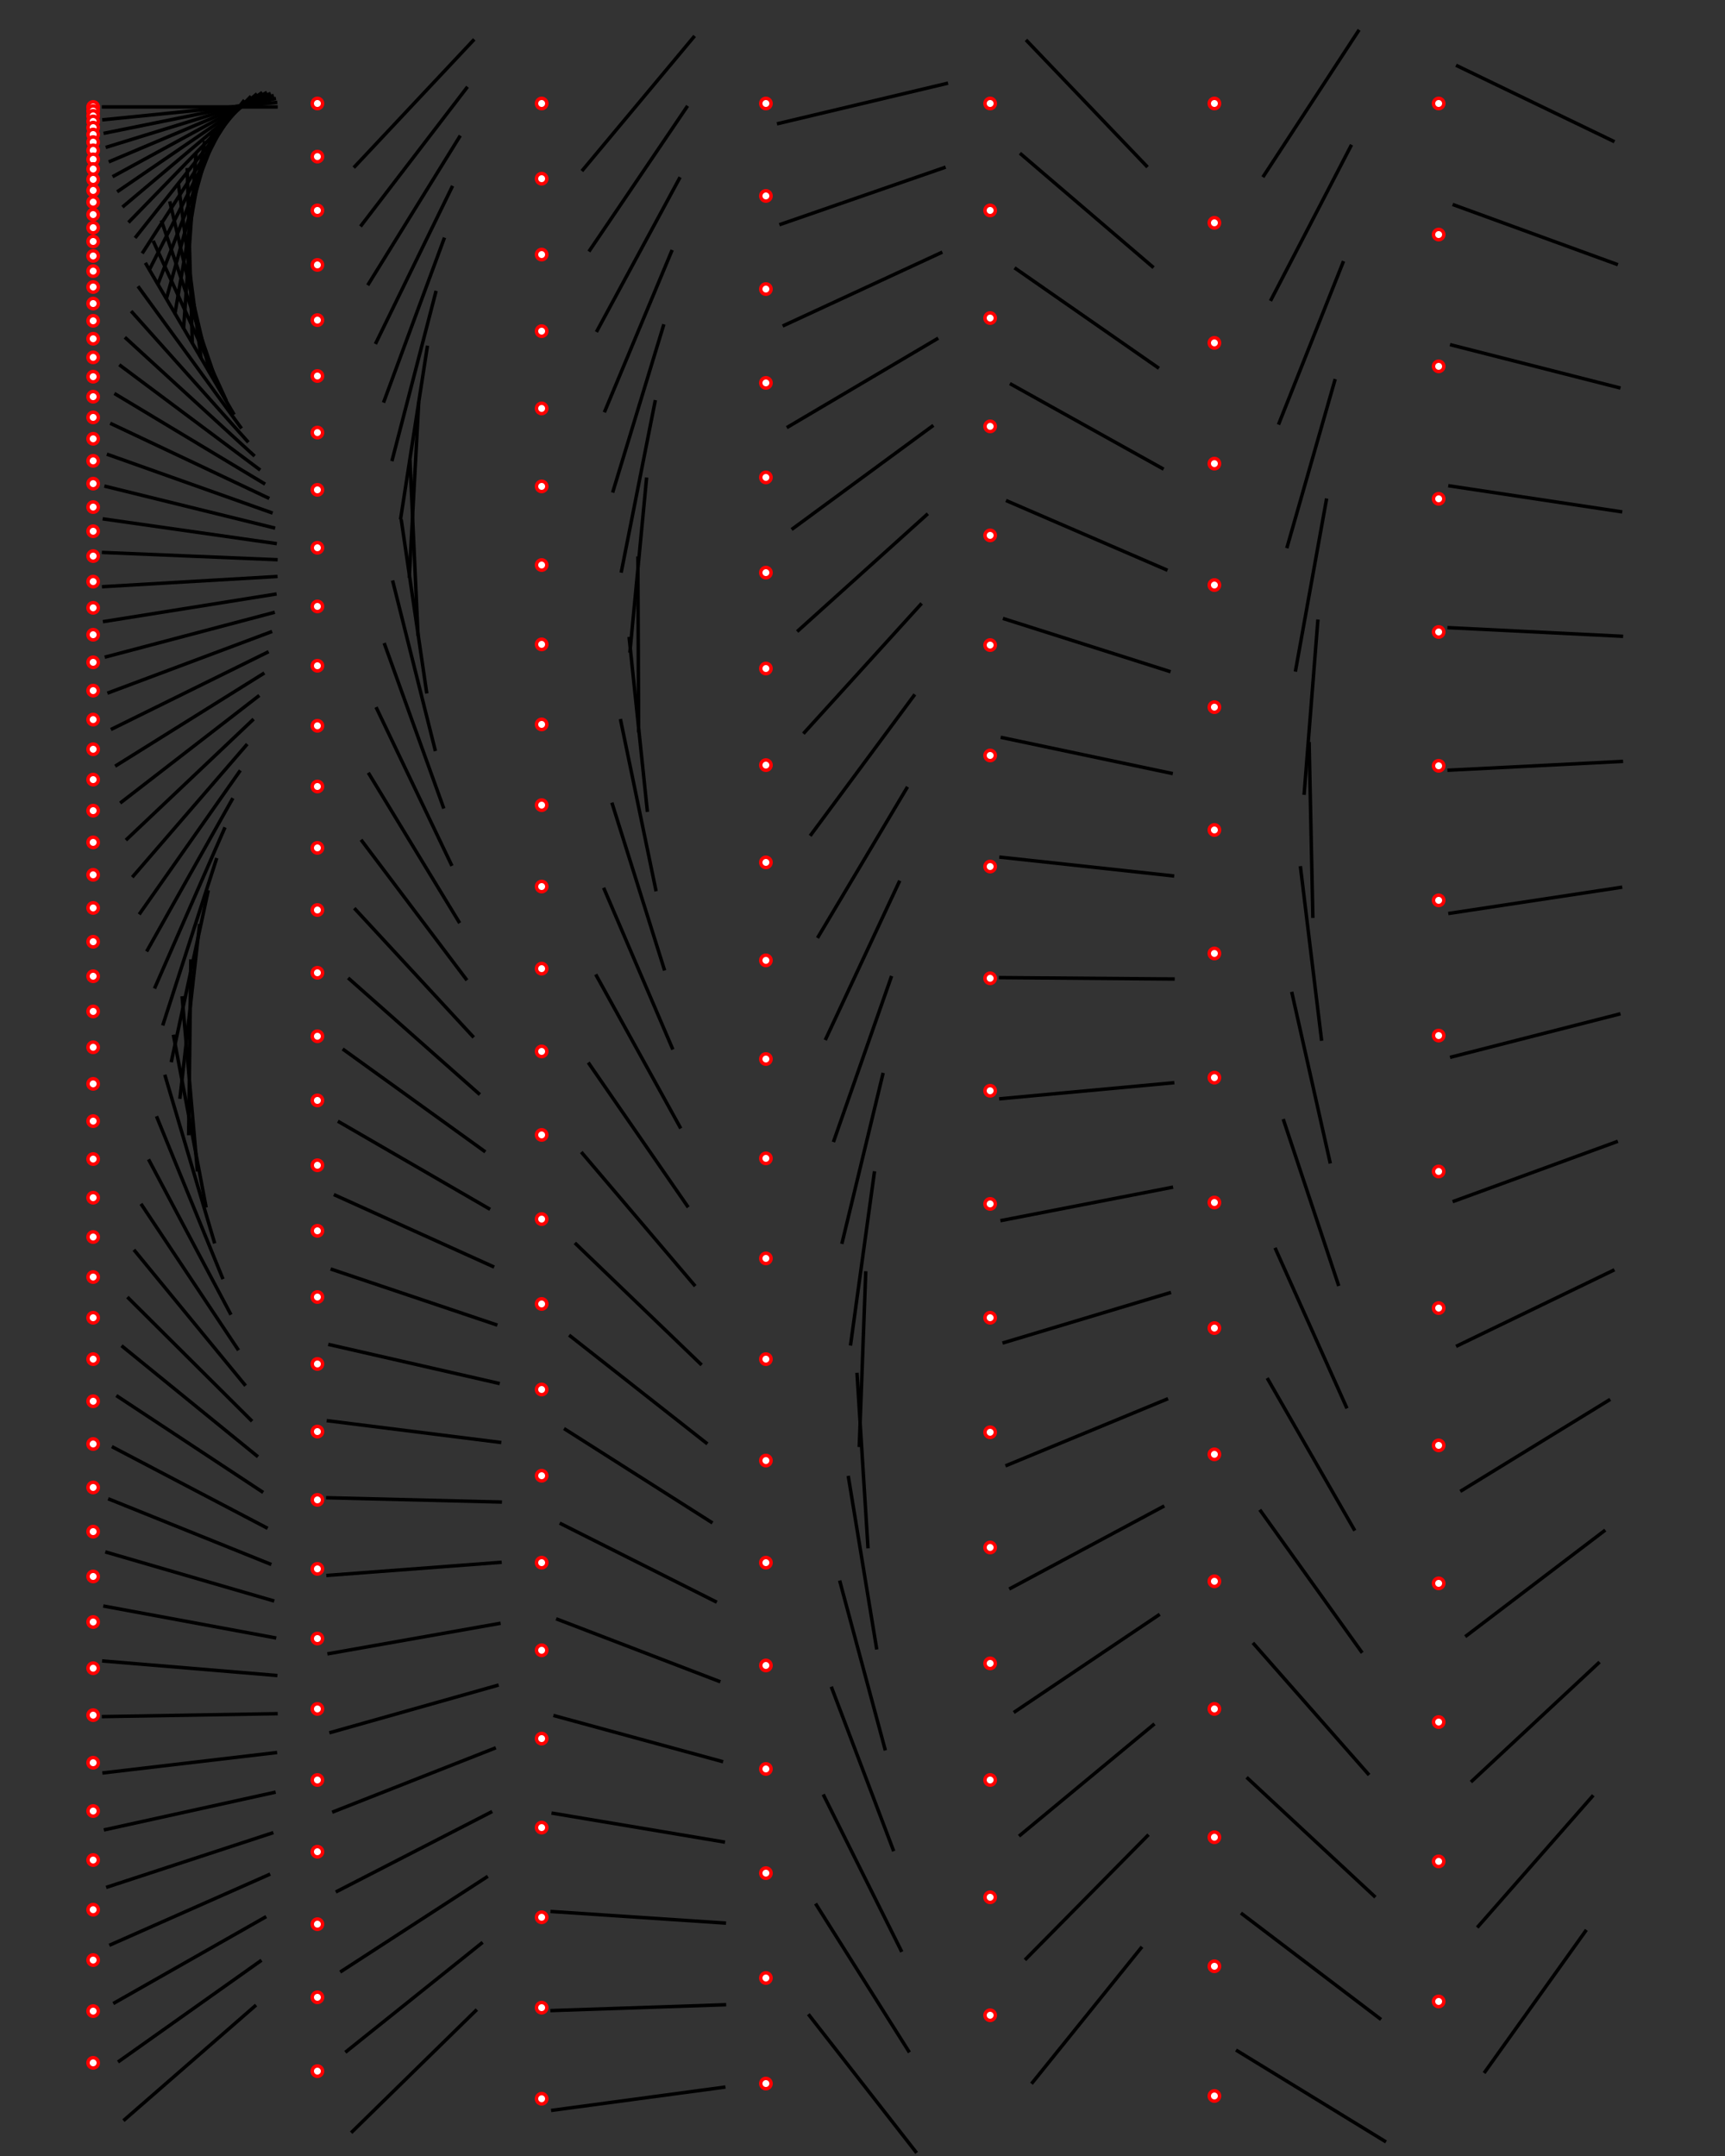 <?xml version="1.0"?>
<!DOCTYPE svg PUBLIC '-//W3C//DTD SVG 1.0//EN'
          'http://www.w3.org/TR/2001/REC-SVG-20010904/DTD/svg10.dtd'>
<svg xmlns:xlink="http://www.w3.org/1999/xlink" style="fill-opacity:1; color-rendering:auto; color-interpolation:auto; text-rendering:auto; stroke:black; stroke-linecap:square; stroke-miterlimit:10; shape-rendering:auto; stroke-opacity:1; fill:black; stroke-dasharray:none; font-weight:normal; stroke-width:1; font-family:'Dialog'; font-style:normal; stroke-linejoin:miter; font-size:12px; stroke-dashoffset:0; image-rendering:auto;" width="500" height="625" xmlns="http://www.w3.org/2000/svg"
><rect width="100%" height="100%" fill="#333333" stroke="none"/><!--Generated by the Batik Graphics2D SVG Generator--><defs id="genericDefs"
  /><g
  ><g transform="translate(55,31)"
    ><line y2="0" style="fill:none;" x1="-25" x2="25" y1="0"
    /></g
    ><g style="fill:white; stroke:white;" transform="translate(27,31)"
    ><circle r="1.5" style="stroke:none;" cx="0" cy="0"
      /><circle r="1.5" style="fill:none; stroke:red;" cx="0" cy="0"
    /></g
    ><g transform="matrix(1,0,0,1,55,31) translate(0,1.2)"
    ><line y2="-2.496" style="fill:none;" x1="-24.875" x2="24.875" y1="2.496"
      /><circle transform="translate(-28,0)" style="fill:white; stroke:none;" r="1.5" cx="0" cy="0"
      /><circle transform="translate(-28,0)" style="fill:none; stroke:red;" r="1.5" cx="0" cy="0"
    /></g
    ><g transform="matrix(1,0,0,1,55,32.2) translate(0,1.4)"
    ><line y2="-4.967" style="fill:none;" x1="-24.502" x2="24.502" y1="4.967"
      /><circle transform="translate(-28,0)" style="fill:white; stroke:none;" r="1.5" cx="0" cy="0"
      /><circle transform="translate(-28,0)" style="fill:none; stroke:red;" r="1.5" cx="0" cy="0"
    /></g
    ><g transform="matrix(1,0,0,1,55,33.6) translate(0,1.6)"
    ><line y2="-7.388" style="fill:none;" x1="-23.883" x2="23.883" y1="7.388"
      /><circle transform="translate(-28,0)" style="fill:white; stroke:none;" r="1.5" cx="0" cy="0"
      /><circle transform="translate(-28,0)" style="fill:none; stroke:red;" r="1.5" cx="0" cy="0"
    /></g
    ><g transform="matrix(1,0,0,1,55,35.2) translate(0,1.8)"
    ><line y2="-9.736" style="fill:none;" x1="-23.026" x2="23.026" y1="9.736"
      /><circle transform="translate(-28,0)" style="fill:white; stroke:none;" r="1.5" cx="0" cy="0"
      /><circle transform="translate(-28,0)" style="fill:none; stroke:red;" r="1.5" cx="0" cy="0"
    /></g
    ><g transform="matrix(1,0,0,1,55,37) translate(0,2)"
    ><line y2="-11.986" style="fill:none;" x1="-21.94" x2="21.94" y1="11.986"
      /><circle transform="translate(-28,0)" style="fill:white; stroke:none;" r="1.5" cx="0" cy="0"
      /><circle transform="translate(-28,0)" style="fill:none; stroke:red;" r="1.5" cx="0" cy="0"
    /></g
    ><g transform="matrix(1,0,0,1,55,39) translate(0,2.2)"
    ><line y2="-14.116" style="fill:none;" x1="-20.633" x2="20.633" y1="14.116"
      /><circle transform="translate(-28,0)" style="fill:white; stroke:none;" r="1.5" cx="0" cy="0"
      /><circle transform="translate(-28,0)" style="fill:none; stroke:red;" r="1.5" cx="0" cy="0"
    /></g
    ><g transform="matrix(1,0,0,1,55,41.2) translate(0,2.4)"
    ><line y2="-16.105" style="fill:none;" x1="-19.121" x2="19.121" y1="16.105"
      /><circle transform="translate(-28,0)" style="fill:white; stroke:none;" r="1.5" cx="0" cy="0"
      /><circle transform="translate(-28,0)" style="fill:none; stroke:red;" r="1.5" cx="0" cy="0"
    /></g
    ><g transform="matrix(1,0,0,1,55,43.6) translate(0,2.6)"
    ><line y2="-17.934" style="fill:none;" x1="-17.418" x2="17.418" y1="17.934"
      /><circle transform="translate(-28,0)" style="fill:white; stroke:none;" r="1.5" cx="0" cy="0"
      /><circle transform="translate(-28,0)" style="fill:none; stroke:red;" r="1.5" cx="0" cy="0"
    /></g
    ><g transform="matrix(1,0,0,1,55,46.2) translate(0,2.8)"
    ><line y2="-19.583" style="fill:none;" x1="-15.54" x2="15.54" y1="19.583"
      /><circle transform="translate(-28,0)" style="fill:white; stroke:none;" r="1.5" cx="0" cy="0"
      /><circle transform="translate(-28,0)" style="fill:none; stroke:red;" r="1.5" cx="0" cy="0"
    /></g
    ><g transform="matrix(1,0,0,1,55,49) translate(0,3)"
    ><line y2="-21.037" style="fill:none;" x1="-13.508" x2="13.508" y1="21.037"
      /><circle transform="translate(-28,0)" style="fill:white; stroke:none;" r="1.5" cx="0" cy="0"
      /><circle transform="translate(-28,0)" style="fill:none; stroke:red;" r="1.5" cx="0" cy="0"
    /></g
    ><g transform="matrix(1,0,0,1,55,52) translate(0,3.2)"
    ><line y2="-22.28" style="fill:none;" x1="-11.34" x2="11.34" y1="22.28"
      /><circle transform="translate(-28,0)" style="fill:white; stroke:none;" r="1.5" cx="0" cy="0"
      /><circle transform="translate(-28,0)" style="fill:none; stroke:red;" r="1.5" cx="0" cy="0"
    /></g
    ><g transform="matrix(1,0,0,1,55,55.2) translate(0,3.4)"
    ><line y2="-23.301" style="fill:none;" x1="-9.059" x2="9.059" y1="23.301"
      /><circle transform="translate(-28,0)" style="fill:white; stroke:none;" r="1.5" cx="0" cy="0"
      /><circle transform="translate(-28,0)" style="fill:none; stroke:red;" r="1.5" cx="0" cy="0"
    /></g
    ><g transform="matrix(1,0,0,1,55,58.6) translate(0,3.6)"
    ><line y2="-24.089" style="fill:none;" x1="-6.688" x2="6.688" y1="24.089"
      /><circle transform="translate(-28,0)" style="fill:white; stroke:none;" r="1.5" cx="0" cy="0"
      /><circle transform="translate(-28,0)" style="fill:none; stroke:red;" r="1.5" cx="0" cy="0"
    /></g
    ><g transform="matrix(1,0,0,1,55,62.2) translate(0,3.8)"
    ><line y2="-24.636" style="fill:none;" x1="-4.249" x2="4.249" y1="24.636"
      /><circle transform="translate(-28,0)" style="fill:white; stroke:none;" r="1.5" cx="0" cy="0"
      /><circle transform="translate(-28,0)" style="fill:none; stroke:red;" r="1.5" cx="0" cy="0"
    /></g
    ><g transform="matrix(1,0,0,1,55,66) translate(0,4)"
    ><line y2="-24.937" style="fill:none;" x1="-1.768" x2="1.768" y1="24.937"
      /><circle transform="translate(-28,0)" style="fill:white; stroke:none;" r="1.5" cx="0" cy="0"
      /><circle transform="translate(-28,0)" style="fill:none; stroke:red;" r="1.5" cx="0" cy="0"
    /></g
    ><g transform="matrix(1,0,0,1,55,70) translate(0,4.2)"
    ><line y2="-24.989" style="fill:none;" x1="0.73" x2="-0.73" y1="24.989"
      /><circle transform="translate(-28,0)" style="fill:white; stroke:none;" r="1.5" cx="0" cy="0"
      /><circle transform="translate(-28,0)" style="fill:none; stroke:red;" r="1.5" cx="0" cy="0"
    /></g
    ><g transform="matrix(1,0,0,1,55,74.2) translate(0,4.4)"
    ><line y2="-24.792" style="fill:none;" x1="3.221" x2="-3.221" y1="24.792"
      /><circle transform="translate(-28,0)" style="fill:white; stroke:none;" r="1.5" cx="0" cy="0"
      /><circle transform="translate(-28,0)" style="fill:none; stroke:red;" r="1.5" cx="0" cy="0"
    /></g
    ><g transform="matrix(1,0,0,1,55,78.6) translate(0,4.6)"
    ><line y2="-24.346" style="fill:none;" x1="5.68" x2="-5.68" y1="24.346"
      /><circle transform="translate(-28,0)" style="fill:white; stroke:none;" r="1.5" cx="0" cy="0"
      /><circle transform="translate(-28,0)" style="fill:none; stroke:red;" r="1.5" cx="0" cy="0"
    /></g
    ><g transform="matrix(1,0,0,1,55,83.2) translate(0,4.8)"
    ><line y2="-23.657" style="fill:none;" x1="8.082" x2="-8.082" y1="23.657"
      /><circle transform="translate(-28,0)" style="fill:white; stroke:none;" r="1.5" cx="0" cy="0"
      /><circle transform="translate(-28,0)" style="fill:none; stroke:red;" r="1.5" cx="0" cy="0"
    /></g
    ><g transform="matrix(1,0,0,1,55,88) translate(0,5)"
    ><line y2="-22.732" style="fill:none;" x1="10.404" x2="-10.404" y1="22.732"
      /><circle transform="translate(-28,0)" style="fill:white; stroke:none;" r="1.5" cx="0" cy="0"
      /><circle transform="translate(-28,0)" style="fill:none; stroke:red;" r="1.5" cx="0" cy="0"
    /></g
    ><g transform="matrix(1,0,0,1,55,93) translate(0,5.2)"
    ><line y2="-21.58" style="fill:none;" x1="12.621" x2="-12.621" y1="21.58"
      /><circle transform="translate(-28,0)" style="fill:white; stroke:none;" r="1.5" cx="0" cy="0"
      /><circle transform="translate(-28,0)" style="fill:none; stroke:red;" r="1.5" cx="0" cy="0"
    /></g
    ><g transform="matrix(1,0,0,1,55,98.2) translate(0,5.4)"
    ><line y2="-20.212" style="fill:none;" x1="14.713" x2="-14.713" y1="20.212"
      /><circle transform="translate(-28,0)" style="fill:white; stroke:none;" r="1.5" cx="0" cy="0"
      /><circle transform="translate(-28,0)" style="fill:none; stroke:red;" r="1.5" cx="0" cy="0"
    /></g
    ><g transform="matrix(1,0,0,1,55,103.6) translate(0,5.6)"
    ><line y2="-18.643" style="fill:none;" x1="16.657" x2="-16.657" y1="18.643"
      /><circle transform="translate(-28,0)" style="fill:white; stroke:none;" r="1.5" cx="0" cy="0"
      /><circle transform="translate(-28,0)" style="fill:none; stroke:red;" r="1.5" cx="0" cy="0"
    /></g
    ><g transform="matrix(1,0,0,1,55,109.2) translate(0,5.8)"
    ><line y2="-16.887" style="fill:none;" x1="18.435" x2="-18.435" y1="16.887"
      /><circle transform="translate(-28,0)" style="fill:white; stroke:none;" r="1.5" cx="0" cy="0"
      /><circle transform="translate(-28,0)" style="fill:none; stroke:red;" r="1.5" cx="0" cy="0"
    /></g
    ><g transform="matrix(1,0,0,1,55,115) translate(0,6)"
    ><line y2="-14.962" style="fill:none;" x1="20.029" x2="-20.029" y1="14.962"
      /><circle transform="translate(-28,0)" style="fill:white; stroke:none;" r="1.5" cx="0" cy="0"
      /><circle transform="translate(-28,0)" style="fill:none; stroke:red;" r="1.5" cx="0" cy="0"
    /></g
    ><g transform="matrix(1,0,0,1,55,121) translate(0,6.2)"
    ><line y2="-12.887" style="fill:none;" x1="21.422" x2="-21.422" y1="12.887"
      /><circle transform="translate(-28,0)" style="fill:white; stroke:none;" r="1.5" cx="0" cy="0"
      /><circle transform="translate(-28,0)" style="fill:none; stroke:red;" r="1.5" cx="0" cy="0"
    /></g
    ><g transform="matrix(1,0,0,1,55,127.2) translate(0,6.4)"
    ><line y2="-10.684" style="fill:none;" x1="22.602" x2="-22.602" y1="10.684"
      /><circle transform="translate(-28,0)" style="fill:white; stroke:none;" r="1.5" cx="0" cy="0"
      /><circle transform="translate(-28,0)" style="fill:none; stroke:red;" r="1.5" cx="0" cy="0"
    /></g
    ><g transform="matrix(1,0,0,1,55,133.6) translate(0,6.6)"
    ><line y2="-8.375" style="fill:none;" x1="23.556" x2="-23.556" y1="8.375"
      /><circle transform="translate(-28,0)" style="fill:white; stroke:none;" r="1.5" cx="0" cy="0"
      /><circle transform="translate(-28,0)" style="fill:none; stroke:red;" r="1.5" cx="0" cy="0"
    /></g
    ><g transform="matrix(1,0,0,1,55,140.2) translate(0,6.8)"
    ><line y2="-5.981" style="fill:none;" x1="24.274" x2="-24.274" y1="5.981"
      /><circle transform="translate(-28,0)" style="fill:white; stroke:none;" r="1.5" cx="0" cy="0"
      /><circle transform="translate(-28,0)" style="fill:none; stroke:red;" r="1.5" cx="0" cy="0"
    /></g
    ><g transform="matrix(1,0,0,1,55,147) translate(0,7)"
    ><line y2="-3.528" style="fill:none;" x1="24.75" x2="-24.75" y1="3.528"
      /><circle transform="translate(-28,0)" style="fill:white; stroke:none;" r="1.5" cx="0" cy="0"
      /><circle transform="translate(-28,0)" style="fill:none; stroke:red;" r="1.5" cx="0" cy="0"
    /></g
    ><g transform="matrix(1,0,0,1,55,154) translate(0,7.2)"
    ><line y2="-1.04" style="fill:none;" x1="24.978" x2="-24.978" y1="1.04"
      /><circle transform="translate(-28,0)" style="fill:white; stroke:none;" r="1.5" cx="0" cy="0"
      /><circle transform="translate(-28,0)" style="fill:none; stroke:red;" r="1.5" cx="0" cy="0"
    /></g
    ><g transform="matrix(1,0,0,1,55,161.2) translate(0,7.4)"
    ><line y2="1.459" style="fill:none;" x1="24.957" x2="-24.957" y1="-1.459"
      /><circle transform="translate(-28,0)" style="fill:white; stroke:none;" r="1.5" cx="0" cy="0"
      /><circle transform="translate(-28,0)" style="fill:none; stroke:red;" r="1.5" cx="0" cy="0"
    /></g
    ><g transform="matrix(1,0,0,1,55,168.6) translate(0,7.6)"
    ><line y2="3.944" style="fill:none;" x1="24.687" x2="-24.687" y1="-3.944"
      /><circle transform="translate(-28,0)" style="fill:white; stroke:none;" r="1.5" cx="0" cy="0"
      /><circle transform="translate(-28,0)" style="fill:none; stroke:red;" r="1.5" cx="0" cy="0"
    /></g
    ><g transform="matrix(1,0,0,1,55,176.2) translate(0,7.8)"
    ><line y2="6.388" style="fill:none;" x1="24.17" x2="-24.17" y1="-6.388"
      /><circle transform="translate(-28,0)" style="fill:white; stroke:none;" r="1.5" cx="0" cy="0"
      /><circle transform="translate(-28,0)" style="fill:none; stroke:red;" r="1.5" cx="0" cy="0"
    /></g
    ><g transform="matrix(1,0,0,1,55,184) translate(0,8)"
    ><line y2="8.77" style="fill:none;" x1="23.411" x2="-23.411" y1="-8.77"
      /><circle transform="translate(-28,0)" style="fill:white; stroke:none;" r="1.5" cx="0" cy="0"
      /><circle transform="translate(-28,0)" style="fill:none; stroke:red;" r="1.5" cx="0" cy="0"
    /></g
    ><g transform="matrix(1,0,0,1,55,192) translate(0,8.2)"
    ><line y2="11.063" style="fill:none;" x1="22.419" x2="-22.419" y1="-11.063"
      /><circle transform="translate(-28,0)" style="fill:white; stroke:none;" r="1.5" cx="0" cy="0"
      /><circle transform="translate(-28,0)" style="fill:none; stroke:red;" r="1.5" cx="0" cy="0"
    /></g
    ><g transform="matrix(1,0,0,1,55,200.2) translate(0,8.4)"
    ><line y2="13.246" style="fill:none;" x1="21.203" x2="-21.203" y1="-13.246"
      /><circle transform="translate(-28,0)" style="fill:white; stroke:none;" r="1.5" cx="0" cy="0"
      /><circle transform="translate(-28,0)" style="fill:none; stroke:red;" r="1.5" cx="0" cy="0"
    /></g
    ><g transform="matrix(1,0,0,1,55,208.6) translate(0,8.6)"
    ><line y2="15.296" style="fill:none;" x1="19.774" x2="-19.774" y1="-15.296"
      /><circle transform="translate(-28,0)" style="fill:white; stroke:none;" r="1.5" cx="0" cy="0"
      /><circle transform="translate(-28,0)" style="fill:none; stroke:red;" r="1.5" cx="0" cy="0"
    /></g
    ><g transform="matrix(1,0,0,1,55,217.2) translate(0,8.8)"
    ><line y2="17.194" style="fill:none;" x1="18.148" x2="-18.148" y1="-17.194"
      /><circle transform="translate(-28,0)" style="fill:white; stroke:none;" r="1.5" cx="0" cy="0"
      /><circle transform="translate(-28,0)" style="fill:none; stroke:red;" r="1.5" cx="0" cy="0"
    /></g
    ><g transform="matrix(1,0,0,1,55,226) translate(0,9)"
    ><line y2="18.92" style="fill:none;" x1="16.341" x2="-16.341" y1="-18.92"
      /><circle transform="translate(-28,0)" style="fill:white; stroke:none;" r="1.5" cx="0" cy="0"
      /><circle transform="translate(-28,0)" style="fill:none; stroke:red;" r="1.5" cx="0" cy="0"
    /></g
    ><g transform="matrix(1,0,0,1,55,235) translate(0,9.2)"
    ><line y2="20.457" style="fill:none;" x1="14.371" x2="-14.371" y1="-20.457"
      /><circle transform="translate(-28,0)" style="fill:white; stroke:none;" r="1.5" cx="0" cy="0"
      /><circle transform="translate(-28,0)" style="fill:none; stroke:red;" r="1.5" cx="0" cy="0"
    /></g
    ><g transform="matrix(1,0,0,1,55,244.2) translate(0,9.4)"
    ><line y2="21.789" style="fill:none;" x1="12.257" x2="-12.257" y1="-21.789"
      /><circle transform="translate(-28,0)" style="fill:white; stroke:none;" r="1.5" cx="0" cy="0"
      /><circle transform="translate(-28,0)" style="fill:none; stroke:red;" r="1.5" cx="0" cy="0"
    /></g
    ><g transform="matrix(1,0,0,1,55,253.6) translate(0,9.6)"
    ><line y2="22.904" style="fill:none;" x1="10.02" x2="-10.02" y1="-22.904"
      /><circle transform="translate(-28,0)" style="fill:white; stroke:none;" r="1.5" cx="0" cy="0"
      /><circle transform="translate(-28,0)" style="fill:none; stroke:red;" r="1.5" cx="0" cy="0"
    /></g
    ><g transform="matrix(1,0,0,1,55,263.2) translate(0,9.8)"
    ><line y2="23.79" style="fill:none;" x1="7.683" x2="-7.683" y1="-23.79"
      /><circle transform="translate(-28,0)" style="fill:white; stroke:none;" r="1.5" cx="0" cy="0"
      /><circle transform="translate(-28,0)" style="fill:none; stroke:red;" r="1.5" cx="0" cy="0"
    /></g
    ><g transform="matrix(1,0,0,1,55,273) translate(0,10)"
    ><line y2="24.438" style="fill:none;" x1="5.27" x2="-5.27" y1="-24.438"
      /><circle transform="translate(-28,0)" style="fill:white; stroke:none;" r="1.5" cx="0" cy="0"
      /><circle transform="translate(-28,0)" style="fill:none; stroke:red;" r="1.5" cx="0" cy="0"
    /></g
    ><g transform="matrix(1,0,0,1,55,283) translate(0,10.2)"
    ><line y2="24.842" style="fill:none;" x1="2.804" x2="-2.804" y1="-24.842"
      /><circle transform="translate(-28,0)" style="fill:white; stroke:none;" r="1.5" cx="0" cy="0"
      /><circle transform="translate(-28,0)" style="fill:none; stroke:red;" r="1.5" cx="0" cy="0"
    /></g
    ><g transform="matrix(1,0,0,1,55,293.2) translate(0,10.4)"
    ><line y2="24.998" style="fill:none;" x1="0.31" x2="-0.31" y1="-24.998"
      /><circle transform="translate(-28,0)" style="fill:white; stroke:none;" r="1.5" cx="0" cy="0"
      /><circle transform="translate(-28,0)" style="fill:none; stroke:red;" r="1.5" cx="0" cy="0"
    /></g
    ><g transform="matrix(1,0,0,1,55,303.6) translate(0,10.6)"
    ><line y2="24.904" style="fill:none;" x1="-2.188" x2="2.188" y1="-24.904"
      /><circle transform="translate(-28,0)" style="fill:white; stroke:none;" r="1.5" cx="0" cy="0"
      /><circle transform="translate(-28,0)" style="fill:none; stroke:red;" r="1.5" cx="0" cy="0"
    /></g
    ><g transform="matrix(1,0,0,1,55,314.2) translate(0,10.8)"
    ><line y2="24.561" style="fill:none;" x1="-4.663" x2="4.663" y1="-24.561"
      /><circle transform="translate(-28,0)" style="fill:white; stroke:none;" r="1.5" cx="0" cy="0"
      /><circle transform="translate(-28,0)" style="fill:none; stroke:red;" r="1.5" cx="0" cy="0"
    /></g
    ><g transform="matrix(1,0,0,1,55,325) translate(0,11)"
    ><line y2="23.973" style="fill:none;" x1="-7.092" x2="7.092" y1="-23.973"
      /><circle transform="translate(-28,0)" style="fill:white; stroke:none;" r="1.5" cx="0" cy="0"
      /><circle transform="translate(-28,0)" style="fill:none; stroke:red;" r="1.5" cx="0" cy="0"
    /></g
    ><g transform="matrix(1,0,0,1,55,336) translate(0,11.2)"
    ><line y2="23.145" style="fill:none;" x1="-9.449" x2="9.449" y1="-23.145"
      /><circle transform="translate(-28,0)" style="fill:white; stroke:none;" r="1.5" cx="0" cy="0"
      /><circle transform="translate(-28,0)" style="fill:none; stroke:red;" r="1.5" cx="0" cy="0"
    /></g
    ><g transform="matrix(1,0,0,1,55,347.2) translate(0,11.4)"
    ><line y2="22.086" style="fill:none;" x1="-11.713" x2="11.713" y1="-22.086"
      /><circle transform="translate(-28,0)" style="fill:white; stroke:none;" r="1.5" cx="0" cy="0"
      /><circle transform="translate(-28,0)" style="fill:none; stroke:red;" r="1.5" cx="0" cy="0"
    /></g
    ><g transform="matrix(1,0,0,1,55,358.6) translate(0,11.6)"
    ><line y2="20.807" style="fill:none;" x1="-13.859" x2="13.859" y1="-20.807"
      /><circle transform="translate(-28,0)" style="fill:white; stroke:none;" r="1.5" cx="0" cy="0"
      /><circle transform="translate(-28,0)" style="fill:none; stroke:red;" r="1.5" cx="0" cy="0"
    /></g
    ><g transform="matrix(1,0,0,1,55,370.2) translate(0,11.8)"
    ><line y2="19.319" style="fill:none;" x1="-15.867" x2="15.867" y1="-19.319"
      /><circle transform="translate(-28,0)" style="fill:white; stroke:none;" r="1.5" cx="0" cy="0"
      /><circle transform="translate(-28,0)" style="fill:none; stroke:red;" r="1.5" cx="0" cy="0"
    /></g
    ><g transform="matrix(1,0,0,1,55,382) translate(0,12)"
    ><line y2="17.639" style="fill:none;" x1="-17.717" x2="17.717" y1="-17.639"
      /><circle transform="translate(-28,0)" style="fill:white; stroke:none;" r="1.5" cx="0" cy="0"
      /><circle transform="translate(-28,0)" style="fill:none; stroke:red;" r="1.5" cx="0" cy="0"
    /></g
    ><g transform="matrix(1,0,0,1,55,394) translate(0,12.2)"
    ><line y2="15.782" style="fill:none;" x1="-19.389" x2="19.389" y1="-15.782"
      /><circle transform="translate(-28,0)" style="fill:white; stroke:none;" r="1.5" cx="0" cy="0"
      /><circle transform="translate(-28,0)" style="fill:none; stroke:red;" r="1.5" cx="0" cy="0"
    /></g
    ><g transform="matrix(1,0,0,1,55,406.2) translate(0,12.4)"
    ><line y2="13.767" style="fill:none;" x1="-20.868" x2="20.868" y1="-13.767"
      /><circle transform="translate(-28,0)" style="fill:white; stroke:none;" r="1.5" cx="0" cy="0"
      /><circle transform="translate(-28,0)" style="fill:none; stroke:red;" r="1.5" cx="0" cy="0"
    /></g
    ><g transform="matrix(1,0,0,1,55,418.6) translate(0,12.6)"
    ><line y2="11.615" style="fill:none;" x1="-22.138" x2="22.138" y1="-11.615"
      /><circle transform="translate(-28,0)" style="fill:white; stroke:none;" r="1.5" cx="0" cy="0"
      /><circle transform="translate(-28,0)" style="fill:none; stroke:red;" r="1.5" cx="0" cy="0"
    /></g
    ><g transform="matrix(1,0,0,1,55,431.2) translate(0,12.8)"
    ><line y2="9.347" style="fill:none;" x1="-23.187" x2="23.187" y1="-9.347"
      /><circle transform="translate(-28,0)" style="fill:white; stroke:none;" r="1.5" cx="0" cy="0"
      /><circle transform="translate(-28,0)" style="fill:none; stroke:red;" r="1.5" cx="0" cy="0"
    /></g
    ><g transform="matrix(1,0,0,1,55,444) translate(0,13)"
    ><line y2="6.985" style="fill:none;" x1="-24.004" x2="24.004" y1="-6.985"
      /><circle transform="translate(-28,0)" style="fill:white; stroke:none;" r="1.5" cx="0" cy="0"
      /><circle transform="translate(-28,0)" style="fill:none; stroke:red;" r="1.5" cx="0" cy="0"
    /></g
    ><g transform="matrix(1,0,0,1,55,457) translate(0,13.2)"
    ><line y2="4.554" style="fill:none;" x1="-24.582" x2="24.582" y1="-4.554"
      /><circle transform="translate(-28,0)" style="fill:white; stroke:none;" r="1.5" cx="0" cy="0"
      /><circle transform="translate(-28,0)" style="fill:none; stroke:red;" r="1.5" cx="0" cy="0"
    /></g
    ><g transform="matrix(1,0,0,1,55,470.2) translate(0,13.4)"
    ><line y2="2.077" style="fill:none;" x1="-24.914" x2="24.914" y1="-2.077"
      /><circle transform="translate(-28,0)" style="fill:white; stroke:none;" r="1.5" cx="0" cy="0"
      /><circle transform="translate(-28,0)" style="fill:none; stroke:red;" r="1.5" cx="0" cy="0"
    /></g
    ><g transform="matrix(1,0,0,1,55,483.6) translate(0,13.6)"
    ><line y2="-0.42" style="fill:none;" x1="-24.997" x2="24.997" y1="0.42"
      /><circle transform="translate(-28,0)" style="fill:white; stroke:none;" r="1.5" cx="0" cy="0"
      /><circle transform="translate(-28,0)" style="fill:none; stroke:red;" r="1.5" cx="0" cy="0"
    /></g
    ><g transform="matrix(1,0,0,1,55,497.2) translate(0,13.8)"
    ><line y2="-2.914" style="fill:none;" x1="-24.83" x2="24.83" y1="2.914"
      /><circle transform="translate(-28,0)" style="fill:white; stroke:none;" r="1.5" cx="0" cy="0"
      /><circle transform="translate(-28,0)" style="fill:none; stroke:red;" r="1.5" cx="0" cy="0"
    /></g
    ><g transform="matrix(1,0,0,1,55,511) translate(0,14)"
    ><line y2="-5.378" style="fill:none;" x1="-24.415" x2="24.415" y1="5.378"
      /><circle transform="translate(-28,0)" style="fill:white; stroke:none;" r="1.5" cx="0" cy="0"
      /><circle transform="translate(-28,0)" style="fill:none; stroke:red;" r="1.5" cx="0" cy="0"
    /></g
    ><g transform="matrix(1,0,0,1,55,525) translate(0,14.2)"
    ><line y2="-7.788" style="fill:none;" x1="-23.756" x2="23.756" y1="7.788"
      /><circle transform="translate(-28,0)" style="fill:white; stroke:none;" r="1.5" cx="0" cy="0"
      /><circle transform="translate(-28,0)" style="fill:none; stroke:red;" r="1.5" cx="0" cy="0"
    /></g
    ><g transform="matrix(1,0,0,1,55,539.2) translate(0,14.4)"
    ><line y2="-10.121" style="fill:none;" x1="-22.86" x2="22.86" y1="10.121"
      /><circle transform="translate(-28,0)" style="fill:white; stroke:none;" r="1.5" cx="0" cy="0"
      /><circle transform="translate(-28,0)" style="fill:none; stroke:red;" r="1.5" cx="0" cy="0"
    /></g
    ><g transform="matrix(1,0,0,1,55,553.6) translate(0,14.6)"
    ><line y2="-12.353" style="fill:none;" x1="-21.735" x2="21.735" y1="12.353"
      /><circle transform="translate(-28,0)" style="fill:white; stroke:none;" r="1.5" cx="0" cy="0"
      /><circle transform="translate(-28,0)" style="fill:none; stroke:red;" r="1.5" cx="0" cy="0"
    /></g
    ><g transform="matrix(1,0,0,1,55,568.2) translate(0,14.8)"
    ><line y2="-14.461" style="fill:none;" x1="-20.393" x2="20.393" y1="14.461"
      /><circle transform="translate(-28,0)" style="fill:white; stroke:none;" r="1.5" cx="0" cy="0"
      /><circle transform="translate(-28,0)" style="fill:none; stroke:red;" r="1.5" cx="0" cy="0"
    /></g
    ><g transform="matrix(1,0,0,1,55,583) translate(0,15)"
    ><line y2="-16.425" style="fill:none;" x1="-18.848" x2="18.848" y1="16.425"
      /><circle transform="translate(-28,0)" style="fill:white; stroke:none;" r="1.5" cx="0" cy="0"
      /><circle transform="translate(-28,0)" style="fill:none; stroke:red;" r="1.5" cx="0" cy="0"
    /></g
    ><g transform="translate(120,30)"
    ><line y2="-18.224" style="fill:none;" x1="-17.114" x2="17.114" y1="18.224"
      /><circle transform="translate(-28,0)" style="fill:white; stroke:none;" r="1.5" cx="0" cy="0"
      /><circle transform="translate(-28,0)" style="fill:none; stroke:red;" r="1.5" cx="0" cy="0"
    /></g
    ><g transform="matrix(1,0,0,1,120,30) translate(0,15.4)"
    ><line y2="-19.842" style="fill:none;" x1="-15.209" x2="15.209" y1="19.842"
      /><circle transform="translate(-28,0)" style="fill:white; stroke:none;" r="1.5" cx="0" cy="0"
      /><circle transform="translate(-28,0)" style="fill:none; stroke:red;" r="1.5" cx="0" cy="0"
    /></g
    ><g transform="matrix(1,0,0,1,120,45.4) translate(0,15.6)"
    ><line y2="-21.261" style="fill:none;" x1="-13.152" x2="13.152" y1="21.261"
      /><circle transform="translate(-28,0)" style="fill:white; stroke:none;" r="1.5" cx="0" cy="0"
      /><circle transform="translate(-28,0)" style="fill:none; stroke:red;" r="1.5" cx="0" cy="0"
    /></g
    ><g transform="matrix(1,0,0,1,120,61) translate(0,15.8)"
    ><line y2="-22.468" style="fill:none;" x1="-10.964" x2="10.964" y1="22.468"
      /><circle transform="translate(-28,0)" style="fill:white; stroke:none;" r="1.5" cx="0" cy="0"
      /><circle transform="translate(-28,0)" style="fill:none; stroke:red;" r="1.5" cx="0" cy="0"
    /></g
    ><g transform="matrix(1,0,0,1,120,76.8) translate(0,16)"
    ><line y2="-23.45" style="fill:none;" x1="-8.666" x2="8.666" y1="23.45"
      /><circle transform="translate(-28,0)" style="fill:white; stroke:none;" r="1.5" cx="0" cy="0"
      /><circle transform="translate(-28,0)" style="fill:none; stroke:red;" r="1.5" cx="0" cy="0"
    /></g
    ><g transform="matrix(1,0,0,1,120,92.8) translate(0,16.2)"
    ><line y2="-24.198" style="fill:none;" x1="-6.282" x2="6.282" y1="24.198"
      /><circle transform="translate(-28,0)" style="fill:white; stroke:none;" r="1.5" cx="0" cy="0"
      /><circle transform="translate(-28,0)" style="fill:none; stroke:red;" r="1.5" cx="0" cy="0"
    /></g
    ><g transform="matrix(1,0,0,1,120,109) translate(0,16.4)"
    ><line y2="-24.704" style="fill:none;" x1="-3.834" x2="3.834" y1="24.704"
      /><circle transform="translate(-28,0)" style="fill:white; stroke:none;" r="1.5" cx="0" cy="0"
      /><circle transform="translate(-28,0)" style="fill:none; stroke:red;" r="1.5" cx="0" cy="0"
    /></g
    ><g transform="matrix(1,0,0,1,120,125.4) translate(0,16.6)"
    ><line y2="-24.964" style="fill:none;" x1="-1.349" x2="1.349" y1="24.964"
      /><circle transform="translate(-28,0)" style="fill:white; stroke:none;" r="1.5" cx="0" cy="0"
      /><circle transform="translate(-28,0)" style="fill:none; stroke:red;" r="1.5" cx="0" cy="0"
    /></g
    ><g transform="matrix(1,0,0,1,120,142) translate(0,16.8)"
    ><line y2="-24.974" style="fill:none;" x1="1.15" x2="-1.15" y1="24.974"
      /><circle transform="translate(-28,0)" style="fill:white; stroke:none;" r="1.5" cx="0" cy="0"
      /><circle transform="translate(-28,0)" style="fill:none; stroke:red;" r="1.5" cx="0" cy="0"
    /></g
    ><g transform="matrix(1,0,0,1,120,158.8) translate(0,17)"
    ><line y2="-24.734" style="fill:none;" x1="3.638" x2="-3.638" y1="24.734"
      /><circle transform="translate(-28,0)" style="fill:white; stroke:none;" r="1.5" cx="0" cy="0"
      /><circle transform="translate(-28,0)" style="fill:none; stroke:red;" r="1.5" cx="0" cy="0"
    /></g
    ><g transform="matrix(1,0,0,1,120,175.8) translate(0,17.2)"
    ><line y2="-24.247" style="fill:none;" x1="6.089" x2="-6.089" y1="24.247"
      /><circle transform="translate(-28,0)" style="fill:white; stroke:none;" r="1.5" cx="0" cy="0"
      /><circle transform="translate(-28,0)" style="fill:none; stroke:red;" r="1.5" cx="0" cy="0"
    /></g
    ><g transform="matrix(1,0,0,1,120,193) translate(0,17.4)"
    ><line y2="-23.518" style="fill:none;" x1="8.479" x2="-8.479" y1="23.518"
      /><circle transform="translate(-28,0)" style="fill:white; stroke:none;" r="1.5" cx="0" cy="0"
      /><circle transform="translate(-28,0)" style="fill:none; stroke:red;" r="1.5" cx="0" cy="0"
    /></g
    ><g transform="matrix(1,0,0,1,120,210.4) translate(0,17.6)"
    ><line y2="-22.554" style="fill:none;" x1="10.784" x2="-10.784" y1="22.554"
      /><circle transform="translate(-28,0)" style="fill:white; stroke:none;" r="1.5" cx="0" cy="0"
      /><circle transform="translate(-28,0)" style="fill:none; stroke:red;" r="1.5" cx="0" cy="0"
    /></g
    ><g transform="matrix(1,0,0,1,120,228) translate(0,17.8)"
    ><line y2="-21.365" style="fill:none;" x1="12.982" x2="-12.982" y1="21.365"
      /><circle transform="translate(-28,0)" style="fill:white; stroke:none;" r="1.5" cx="0" cy="0"
      /><circle transform="translate(-28,0)" style="fill:none; stroke:red;" r="1.5" cx="0" cy="0"
    /></g
    ><g transform="matrix(1,0,0,1,120,245.8) translate(0,18)"
    ><line y2="-19.962" style="fill:none;" x1="15.05" x2="-15.05" y1="19.962"
      /><circle transform="translate(-28,0)" style="fill:white; stroke:none;" r="1.5" cx="0" cy="0"
      /><circle transform="translate(-28,0)" style="fill:none; stroke:red;" r="1.5" cx="0" cy="0"
    /></g
    ><g transform="matrix(1,0,0,1,120,263.8) translate(0,18.2)"
    ><line y2="-18.36" style="fill:none;" x1="16.968" x2="-16.968" y1="18.36"
      /><circle transform="translate(-28,0)" style="fill:white; stroke:none;" r="1.5" cx="0" cy="0"
      /><circle transform="translate(-28,0)" style="fill:none; stroke:red;" r="1.5" cx="0" cy="0"
    /></g
    ><g transform="matrix(1,0,0,1,120,282) translate(0,18.4)"
    ><line y2="-16.574" style="fill:none;" x1="18.716" x2="-18.716" y1="16.574"
      /><circle transform="translate(-28,0)" style="fill:white; stroke:none;" r="1.5" cx="0" cy="0"
      /><circle transform="translate(-28,0)" style="fill:none; stroke:red;" r="1.5" cx="0" cy="0"
    /></g
    ><g transform="matrix(1,0,0,1,120,300.4) translate(0,18.6)"
    ><line y2="-14.623" style="fill:none;" x1="20.277" x2="-20.277" y1="14.623"
      /><circle transform="translate(-28,0)" style="fill:white; stroke:none;" r="1.5" cx="0" cy="0"
      /><circle transform="translate(-28,0)" style="fill:none; stroke:red;" r="1.5" cx="0" cy="0"
    /></g
    ><g transform="matrix(1,0,0,1,120,319) translate(0,18.8)"
    ><line y2="-12.525" style="fill:none;" x1="21.636" x2="-21.636" y1="12.525"
      /><circle transform="translate(-28,0)" style="fill:white; stroke:none;" r="1.5" cx="0" cy="0"
      /><circle transform="translate(-28,0)" style="fill:none; stroke:red;" r="1.5" cx="0" cy="0"
    /></g
    ><g transform="matrix(1,0,0,1,120,337.8) translate(0,19)"
    ><line y2="-10.303" style="fill:none;" x1="22.778" x2="-22.778" y1="10.303"
      /><circle transform="translate(-28,0)" style="fill:white; stroke:none;" r="1.5" cx="0" cy="0"
      /><circle transform="translate(-28,0)" style="fill:none; stroke:red;" r="1.5" cx="0" cy="0"
    /></g
    ><g transform="matrix(1,0,0,1,120,356.8) translate(0,19.2)"
    ><line y2="-7.977" style="fill:none;" x1="23.693" x2="-23.693" y1="7.977"
      /><circle transform="translate(-28,0)" style="fill:white; stroke:none;" r="1.5" cx="0" cy="0"
      /><circle transform="translate(-28,0)" style="fill:none; stroke:red;" r="1.5" cx="0" cy="0"
    /></g
    ><g transform="matrix(1,0,0,1,120,376) translate(0,19.4)"
    ><line y2="-5.572" style="fill:none;" x1="24.371" x2="-24.371" y1="5.572"
      /><circle transform="translate(-28,0)" style="fill:white; stroke:none;" r="1.5" cx="0" cy="0"
      /><circle transform="translate(-28,0)" style="fill:none; stroke:red;" r="1.5" cx="0" cy="0"
    /></g
    ><g transform="matrix(1,0,0,1,120,395.4) translate(0,19.6)"
    ><line y2="-3.111" style="fill:none;" x1="24.806" x2="-24.806" y1="3.111"
      /><circle transform="translate(-28,0)" style="fill:white; stroke:none;" r="1.5" cx="0" cy="0"
      /><circle transform="translate(-28,0)" style="fill:none; stroke:red;" r="1.5" cx="0" cy="0"
    /></g
    ><g transform="matrix(1,0,0,1,120,415) translate(0,19.8)"
    ><line y2="-0.619" style="fill:none;" x1="24.992" x2="-24.992" y1="0.619"
      /><circle transform="translate(-28,0)" style="fill:white; stroke:none;" r="1.5" cx="0" cy="0"
      /><circle transform="translate(-28,0)" style="fill:none; stroke:red;" r="1.5" cx="0" cy="0"
    /></g
    ><g transform="matrix(1,0,0,1,120,434.8) translate(0,20)"
    ><line y2="1.879" style="fill:none;" x1="24.929" x2="-24.929" y1="-1.879"
      /><circle transform="translate(-28,0)" style="fill:white; stroke:none;" r="1.5" cx="0" cy="0"
      /><circle transform="translate(-28,0)" style="fill:none; stroke:red;" r="1.5" cx="0" cy="0"
    /></g
    ><g transform="matrix(1,0,0,1,120,454.8) translate(0,20.2)"
    ><line y2="4.358" style="fill:none;" x1="24.617" x2="-24.617" y1="-4.358"
      /><circle transform="translate(-28,0)" style="fill:white; stroke:none;" r="1.5" cx="0" cy="0"
      /><circle transform="translate(-28,0)" style="fill:none; stroke:red;" r="1.5" cx="0" cy="0"
    /></g
    ><g transform="matrix(1,0,0,1,120,475) translate(0,20.4)"
    ><line y2="6.794" style="fill:none;" x1="24.059" x2="-24.059" y1="-6.794"
      /><circle transform="translate(-28,0)" style="fill:white; stroke:none;" r="1.5" cx="0" cy="0"
      /><circle transform="translate(-28,0)" style="fill:none; stroke:red;" r="1.5" cx="0" cy="0"
    /></g
    ><g transform="matrix(1,0,0,1,120,495.4) translate(0,20.6)"
    ><line y2="9.162" style="fill:none;" x1="23.261" x2="-23.261" y1="-9.162"
      /><circle transform="translate(-28,0)" style="fill:white; stroke:none;" r="1.5" cx="0" cy="0"
      /><circle transform="translate(-28,0)" style="fill:none; stroke:red;" r="1.5" cx="0" cy="0"
    /></g
    ><g transform="matrix(1,0,0,1,120,516) translate(0,20.8)"
    ><line y2="11.438" style="fill:none;" x1="22.23" x2="-22.23" y1="-11.438"
      /><circle transform="translate(-28,0)" style="fill:white; stroke:none;" r="1.5" cx="0" cy="0"
      /><circle transform="translate(-28,0)" style="fill:none; stroke:red;" r="1.5" cx="0" cy="0"
    /></g
    ><g transform="matrix(1,0,0,1,120,536.8) translate(0,21)"
    ><line y2="13.601" style="fill:none;" x1="20.977" x2="-20.977" y1="-13.601"
      /><circle transform="translate(-28,0)" style="fill:white; stroke:none;" r="1.5" cx="0" cy="0"
      /><circle transform="translate(-28,0)" style="fill:none; stroke:red;" r="1.5" cx="0" cy="0"
    /></g
    ><g transform="matrix(1,0,0,1,120,557.8) translate(0,21.2)"
    ><line y2="15.627" style="fill:none;" x1="19.514" x2="-19.514" y1="-15.627"
      /><circle transform="translate(-28,0)" style="fill:white; stroke:none;" r="1.5" cx="0" cy="0"
      /><circle transform="translate(-28,0)" style="fill:none; stroke:red;" r="1.5" cx="0" cy="0"
    /></g
    ><g transform="matrix(1,0,0,1,120,579) translate(0,21.4)"
    ><line y2="17.497" style="fill:none;" x1="17.857" x2="-17.857" y1="-17.497"
      /><circle transform="translate(-28,0)" style="fill:white; stroke:none;" r="1.5" cx="0" cy="0"
      /><circle transform="translate(-28,0)" style="fill:none; stroke:red;" r="1.5" cx="0" cy="0"
    /></g
    ><g transform="translate(185,30)"
    ><line y2="19.192" style="fill:none;" x1="16.021" x2="-16.021" y1="-19.192"
      /><circle transform="translate(-28,0)" style="fill:white; stroke:none;" r="1.5" cx="0" cy="0"
      /><circle transform="translate(-28,0)" style="fill:none; stroke:red;" r="1.5" cx="0" cy="0"
    /></g
    ><g transform="matrix(1,0,0,1,185,30) translate(0,21.8)"
    ><line y2="20.696" style="fill:none;" x1="14.025" x2="-14.025" y1="-20.696"
      /><circle transform="translate(-28,0)" style="fill:white; stroke:none;" r="1.5" cx="0" cy="0"
      /><circle transform="translate(-28,0)" style="fill:none; stroke:red;" r="1.5" cx="0" cy="0"
    /></g
    ><g transform="matrix(1,0,0,1,185,51.8) translate(0,22)"
    ><line y2="21.992" style="fill:none;" x1="11.888" x2="-11.888" y1="-21.992"
      /><circle transform="translate(-28,0)" style="fill:white; stroke:none;" r="1.5" cx="0" cy="0"
      /><circle transform="translate(-28,0)" style="fill:none; stroke:red;" r="1.5" cx="0" cy="0"
    /></g
    ><g transform="matrix(1,0,0,1,185,73.8) translate(0,22.2)"
    ><line y2="23.069" style="fill:none;" x1="9.633" x2="-9.633" y1="-23.069"
      /><circle transform="translate(-28,0)" style="fill:white; stroke:none;" r="1.5" cx="0" cy="0"
      /><circle transform="translate(-28,0)" style="fill:none; stroke:red;" r="1.5" cx="0" cy="0"
    /></g
    ><g transform="matrix(1,0,0,1,185,96) translate(0,22.4)"
    ><line y2="23.916" style="fill:none;" x1="7.282" x2="-7.282" y1="-23.916"
      /><circle transform="translate(-28,0)" style="fill:white; stroke:none;" r="1.5" cx="0" cy="0"
      /><circle transform="translate(-28,0)" style="fill:none; stroke:red;" r="1.5" cx="0" cy="0"
    /></g
    ><g transform="matrix(1,0,0,1,185,118.4) translate(0,22.6)"
    ><line y2="24.523" style="fill:none;" x1="4.858" x2="-4.858" y1="-24.523"
      /><circle transform="translate(-28,0)" style="fill:white; stroke:none;" r="1.5" cx="0" cy="0"
      /><circle transform="translate(-28,0)" style="fill:none; stroke:red;" r="1.5" cx="0" cy="0"
    /></g
    ><g transform="matrix(1,0,0,1,185,141) translate(0,22.8)"
    ><line y2="24.886" style="fill:none;" x1="2.386" x2="-2.386" y1="-24.886"
      /><circle transform="translate(-28,0)" style="fill:white; stroke:none;" r="1.5" cx="0" cy="0"
      /><circle transform="translate(-28,0)" style="fill:none; stroke:red;" r="1.5" cx="0" cy="0"
    /></g
    ><g transform="matrix(1,0,0,1,185,163.8) translate(0,23)"
    ><line y2="25" style="fill:none;" x1="-0.111" x2="0.111" y1="-25"
      /><circle transform="translate(-28,0)" style="fill:white; stroke:none;" r="1.5" cx="0" cy="0"
      /><circle transform="translate(-28,0)" style="fill:none; stroke:red;" r="1.5" cx="0" cy="0"
    /></g
    ><g transform="matrix(1,0,0,1,185,186.8) translate(0,23.2)"
    ><line y2="24.864" style="fill:none;" x1="-2.606" x2="2.606" y1="-24.864"
      /><circle transform="translate(-28,0)" style="fill:white; stroke:none;" r="1.5" cx="0" cy="0"
      /><circle transform="translate(-28,0)" style="fill:none; stroke:red;" r="1.5" cx="0" cy="0"
    /></g
    ><g transform="matrix(1,0,0,1,185,210) translate(0,23.4)"
    ><line y2="24.479" style="fill:none;" x1="-5.075" x2="5.075" y1="-24.479"
      /><circle transform="translate(-28,0)" style="fill:white; stroke:none;" r="1.5" cx="0" cy="0"
      /><circle transform="translate(-28,0)" style="fill:none; stroke:red;" r="1.5" cx="0" cy="0"
    /></g
    ><g transform="matrix(1,0,0,1,185,233.4) translate(0,23.6)"
    ><line y2="23.851" style="fill:none;" x1="-7.494" x2="7.494" y1="-23.851"
      /><circle transform="translate(-28,0)" style="fill:white; stroke:none;" r="1.5" cx="0" cy="0"
      /><circle transform="translate(-28,0)" style="fill:none; stroke:red;" r="1.5" cx="0" cy="0"
    /></g
    ><g transform="matrix(1,0,0,1,185,257) translate(0,23.8)"
    ><line y2="22.983" style="fill:none;" x1="-9.837" x2="9.837" y1="-22.983"
      /><circle transform="translate(-28,0)" style="fill:white; stroke:none;" r="1.5" cx="0" cy="0"
      /><circle transform="translate(-28,0)" style="fill:none; stroke:red;" r="1.5" cx="0" cy="0"
    /></g
    ><g transform="matrix(1,0,0,1,185,280.8) translate(0,24)"
    ><line y2="21.886" style="fill:none;" x1="-12.083" x2="12.083" y1="-21.886"
      /><circle transform="translate(-28,0)" style="fill:white; stroke:none;" r="1.5" cx="0" cy="0"
      /><circle transform="translate(-28,0)" style="fill:none; stroke:red;" r="1.5" cx="0" cy="0"
    /></g
    ><g transform="matrix(1,0,0,1,185,304.8) translate(0,24.2)"
    ><line y2="20.571" style="fill:none;" x1="-14.207" x2="14.207" y1="-20.571"
      /><circle transform="translate(-28,0)" style="fill:white; stroke:none;" r="1.5" cx="0" cy="0"
      /><circle transform="translate(-28,0)" style="fill:none; stroke:red;" r="1.5" cx="0" cy="0"
    /></g
    ><g transform="matrix(1,0,0,1,185,329) translate(0,24.4)"
    ><line y2="19.05" style="fill:none;" x1="-16.19" x2="16.19" y1="-19.05"
      /><circle transform="translate(-28,0)" style="fill:white; stroke:none;" r="1.5" cx="0" cy="0"
      /><circle transform="translate(-28,0)" style="fill:none; stroke:red;" r="1.5" cx="0" cy="0"
    /></g
    ><g transform="matrix(1,0,0,1,185,353.4) translate(0,24.6)"
    ><line y2="17.338" style="fill:none;" x1="-18.011" x2="18.011" y1="-17.338"
      /><circle transform="translate(-28,0)" style="fill:white; stroke:none;" r="1.5" cx="0" cy="0"
      /><circle transform="translate(-28,0)" style="fill:none; stroke:red;" r="1.5" cx="0" cy="0"
    /></g
    ><g transform="matrix(1,0,0,1,185,378) translate(0,24.8)"
    ><line y2="15.453" style="fill:none;" x1="-19.652" x2="19.652" y1="-15.453"
      /><circle transform="translate(-28,0)" style="fill:white; stroke:none;" r="1.5" cx="0" cy="0"
      /><circle transform="translate(-28,0)" style="fill:none; stroke:red;" r="1.5" cx="0" cy="0"
    /></g
    ><g transform="matrix(1,0,0,1,185,402.8) translate(0,25)"
    ><line y2="13.414" style="fill:none;" x1="-21.096" x2="21.096" y1="-13.414"
      /><circle transform="translate(-28,0)" style="fill:white; stroke:none;" r="1.5" cx="0" cy="0"
      /><circle transform="translate(-28,0)" style="fill:none; stroke:red;" r="1.5" cx="0" cy="0"
    /></g
    ><g transform="matrix(1,0,0,1,185,427.8) translate(0,25.2)"
    ><line y2="11.241" style="fill:none;" x1="-22.33" x2="22.33" y1="-11.241"
      /><circle transform="translate(-28,0)" style="fill:white; stroke:none;" r="1.5" cx="0" cy="0"
      /><circle transform="translate(-28,0)" style="fill:none; stroke:red;" r="1.5" cx="0" cy="0"
    /></g
    ><g transform="matrix(1,0,0,1,185,453) translate(0,25.4)"
    ><line y2="8.956" style="fill:none;" x1="-23.341" x2="23.341" y1="-8.956"
      /><circle transform="translate(-28,0)" style="fill:white; stroke:none;" r="1.5" cx="0" cy="0"
      /><circle transform="translate(-28,0)" style="fill:none; stroke:red;" r="1.5" cx="0" cy="0"
    /></g
    ><g transform="matrix(1,0,0,1,185,478.4) translate(0,25.6)"
    ><line y2="6.581" style="fill:none;" x1="-24.118" x2="24.118" y1="-6.581"
      /><circle transform="translate(-28,0)" style="fill:white; stroke:none;" r="1.5" cx="0" cy="0"
      /><circle transform="translate(-28,0)" style="fill:none; stroke:red;" r="1.5" cx="0" cy="0"
    /></g
    ><g transform="matrix(1,0,0,1,185,504) translate(0,25.8)"
    ><line y2="4.14" style="fill:none;" x1="-24.655" x2="24.655" y1="-4.14"
      /><circle transform="translate(-28,0)" style="fill:white; stroke:none;" r="1.5" cx="0" cy="0"
      /><circle transform="translate(-28,0)" style="fill:none; stroke:red;" r="1.5" cx="0" cy="0"
    /></g
    ><g transform="matrix(1,0,0,1,185,529.8) translate(0,26)"
    ><line y2="1.658" style="fill:none;" x1="-24.945" x2="24.945" y1="-1.658"
      /><circle transform="translate(-28,0)" style="fill:white; stroke:none;" r="1.5" cx="0" cy="0"
      /><circle transform="translate(-28,0)" style="fill:none; stroke:red;" r="1.5" cx="0" cy="0"
    /></g
    ><g transform="matrix(1,0,0,1,185,555.8) translate(0,26.2)"
    ><line y2="-0.841" style="fill:none;" x1="-24.986" x2="24.986" y1="0.841"
      /><circle transform="translate(-28,0)" style="fill:white; stroke:none;" r="1.5" cx="0" cy="0"
      /><circle transform="translate(-28,0)" style="fill:none; stroke:red;" r="1.5" cx="0" cy="0"
    /></g
    ><g transform="matrix(1,0,0,1,185,582) translate(0,26.4)"
    ><line y2="-3.331" style="fill:none;" x1="-24.777" x2="24.777" y1="3.331"
      /><circle transform="translate(-28,0)" style="fill:white; stroke:none;" r="1.5" cx="0" cy="0"
      /><circle transform="translate(-28,0)" style="fill:none; stroke:red;" r="1.5" cx="0" cy="0"
    /></g
    ><g transform="translate(250,30)"
    ><line y2="-5.788" style="fill:none;" x1="-24.321" x2="24.321" y1="5.788"
      /><circle transform="translate(-28,0)" style="fill:white; stroke:none;" r="1.5" cx="0" cy="0"
      /><circle transform="translate(-28,0)" style="fill:none; stroke:red;" r="1.5" cx="0" cy="0"
    /></g
    ><g transform="matrix(1,0,0,1,250,30) translate(0,26.8)"
    ><line y2="-8.187" style="fill:none;" x1="-23.622" x2="23.622" y1="8.187"
      /><circle transform="translate(-28,0)" style="fill:white; stroke:none;" r="1.5" cx="0" cy="0"
      /><circle transform="translate(-28,0)" style="fill:none; stroke:red;" r="1.5" cx="0" cy="0"
    /></g
    ><g transform="matrix(1,0,0,1,250,56.8) translate(0,27)"
    ><line y2="-10.504" style="fill:none;" x1="-22.686" x2="22.686" y1="10.504"
      /><circle transform="translate(-28,0)" style="fill:white; stroke:none;" r="1.5" cx="0" cy="0"
      /><circle transform="translate(-28,0)" style="fill:none; stroke:red;" r="1.5" cx="0" cy="0"
    /></g
    ><g transform="matrix(1,0,0,1,250,83.8) translate(0,27.2)"
    ><line y2="-12.716" style="fill:none;" x1="-21.524" x2="21.524" y1="12.716"
      /><circle transform="translate(-28,0)" style="fill:white; stroke:none;" r="1.5" cx="0" cy="0"
      /><circle transform="translate(-28,0)" style="fill:none; stroke:red;" r="1.5" cx="0" cy="0"
    /></g
    ><g transform="matrix(1,0,0,1,250,111) translate(0,27.4)"
    ><line y2="-14.802" style="fill:none;" x1="-20.147" x2="20.147" y1="14.802"
      /><circle transform="translate(-28,0)" style="fill:white; stroke:none;" r="1.5" cx="0" cy="0"
      /><circle transform="translate(-28,0)" style="fill:none; stroke:red;" r="1.5" cx="0" cy="0"
    /></g
    ><g transform="matrix(1,0,0,1,250,138.4) translate(0,27.6)"
    ><line y2="-16.739" style="fill:none;" x1="-18.569" x2="18.569" y1="16.739"
      /><circle transform="translate(-28,0)" style="fill:white; stroke:none;" r="1.5" cx="0" cy="0"
      /><circle transform="translate(-28,0)" style="fill:none; stroke:red;" r="1.5" cx="0" cy="0"
    /></g
    ><g transform="matrix(1,0,0,1,250,166) translate(0,27.8)"
    ><line y2="-18.509" style="fill:none;" x1="-16.805" x2="16.805" y1="18.509"
      /><circle transform="translate(-28,0)" style="fill:white; stroke:none;" r="1.5" cx="0" cy="0"
      /><circle transform="translate(-28,0)" style="fill:none; stroke:red;" r="1.5" cx="0" cy="0"
    /></g
    ><g transform="matrix(1,0,0,1,250,193.8) translate(0,28)"
    ><line y2="-20.095" style="fill:none;" x1="-14.873" x2="14.873" y1="20.095"
      /><circle transform="translate(-28,0)" style="fill:white; stroke:none;" r="1.5" cx="0" cy="0"
      /><circle transform="translate(-28,0)" style="fill:none; stroke:red;" r="1.5" cx="0" cy="0"
    /></g
    ><g transform="matrix(1,0,0,1,250,221.8) translate(0,28.2)"
    ><line y2="-21.479" style="fill:none;" x1="-12.793" x2="12.793" y1="21.479"
      /><circle transform="translate(-28,0)" style="fill:white; stroke:none;" r="1.5" cx="0" cy="0"
      /><circle transform="translate(-28,0)" style="fill:none; stroke:red;" r="1.5" cx="0" cy="0"
    /></g
    ><g transform="matrix(1,0,0,1,250,250) translate(0,28.4)"
    ><line y2="-22.649" style="fill:none;" x1="-10.584" x2="10.584" y1="22.649"
      /><circle transform="translate(-28,0)" style="fill:white; stroke:none;" r="1.5" cx="0" cy="0"
      /><circle transform="translate(-28,0)" style="fill:none; stroke:red;" r="1.5" cx="0" cy="0"
    /></g
    ><g transform="matrix(1,0,0,1,250,278.4) translate(0,28.6)"
    ><line y2="-23.592" style="fill:none;" x1="-8.27" x2="8.27" y1="23.592"
      /><circle transform="translate(-28,0)" style="fill:white; stroke:none;" r="1.5" cx="0" cy="0"
      /><circle transform="translate(-28,0)" style="fill:none; stroke:red;" r="1.5" cx="0" cy="0"
    /></g
    ><g transform="matrix(1,0,0,1,250,307) translate(0,28.8)"
    ><line y2="-24.3" style="fill:none;" x1="-5.874" x2="5.874" y1="24.3"
      /><circle transform="translate(-28,0)" style="fill:white; stroke:none;" r="1.5" cx="0" cy="0"
      /><circle transform="translate(-28,0)" style="fill:none; stroke:red;" r="1.5" cx="0" cy="0"
    /></g
    ><g transform="matrix(1,0,0,1,250,335.8) translate(0,29)"
    ><line y2="-24.765" style="fill:none;" x1="-3.418" x2="3.418" y1="24.765"
      /><circle transform="translate(-28,0)" style="fill:white; stroke:none;" r="1.5" cx="0" cy="0"
      /><circle transform="translate(-28,0)" style="fill:none; stroke:red;" r="1.5" cx="0" cy="0"
    /></g
    ><g transform="matrix(1,0,0,1,250,364.8) translate(0,29.2)"
    ><line y2="-24.983" style="fill:none;" x1="-0.929" x2="0.929" y1="24.983"
      /><circle transform="translate(-28,0)" style="fill:white; stroke:none;" r="1.5" cx="0" cy="0"
      /><circle transform="translate(-28,0)" style="fill:none; stroke:red;" r="1.5" cx="0" cy="0"
    /></g
    ><g transform="matrix(1,0,0,1,250,394) translate(0,29.4)"
    ><line y2="-24.951" style="fill:none;" x1="1.57" x2="-1.57" y1="24.951"
      /><circle transform="translate(-28,0)" style="fill:white; stroke:none;" r="1.5" cx="0" cy="0"
      /><circle transform="translate(-28,0)" style="fill:none; stroke:red;" r="1.5" cx="0" cy="0"
    /></g
    ><g transform="matrix(1,0,0,1,250,423.4) translate(0,29.6)"
    ><line y2="-24.669" style="fill:none;" x1="4.053" x2="-4.053" y1="24.669"
      /><circle transform="translate(-28,0)" style="fill:white; stroke:none;" r="1.5" cx="0" cy="0"
      /><circle transform="translate(-28,0)" style="fill:none; stroke:red;" r="1.5" cx="0" cy="0"
    /></g
    ><g transform="matrix(1,0,0,1,250,453) translate(0,29.8)"
    ><line y2="-24.141" style="fill:none;" x1="6.495" x2="-6.495" y1="24.141"
      /><circle transform="translate(-28,0)" style="fill:white; stroke:none;" r="1.5" cx="0" cy="0"
      /><circle transform="translate(-28,0)" style="fill:none; stroke:red;" r="1.5" cx="0" cy="0"
    /></g
    ><g transform="matrix(1,0,0,1,250,482.8) translate(0,30)"
    ><line y2="-23.372" style="fill:none;" x1="8.873" x2="-8.873" y1="23.372"
      /><circle transform="translate(-28,0)" style="fill:white; stroke:none;" r="1.5" cx="0" cy="0"
      /><circle transform="translate(-28,0)" style="fill:none; stroke:red;" r="1.5" cx="0" cy="0"
    /></g
    ><g transform="matrix(1,0,0,1,250,512.8) translate(0,30.2)"
    ><line y2="-22.37" style="fill:none;" x1="11.162" x2="-11.162" y1="22.37"
      /><circle transform="translate(-28,0)" style="fill:white; stroke:none;" r="1.5" cx="0" cy="0"
      /><circle transform="translate(-28,0)" style="fill:none; stroke:red;" r="1.5" cx="0" cy="0"
    /></g
    ><g transform="matrix(1,0,0,1,250,543) translate(0,30.4)"
    ><line y2="-21.144" style="fill:none;" x1="13.34" x2="-13.34" y1="21.144"
      /><circle transform="translate(-28,0)" style="fill:white; stroke:none;" r="1.5" cx="0" cy="0"
      /><circle transform="translate(-28,0)" style="fill:none; stroke:red;" r="1.5" cx="0" cy="0"
    /></g
    ><g transform="matrix(1,0,0,1,250,573.4) translate(0,30.6)"
    ><line y2="-19.706" style="fill:none;" x1="15.384" x2="-15.384" y1="19.706"
      /><circle transform="translate(-28,0)" style="fill:white; stroke:none;" r="1.5" cx="0" cy="0"
      /><circle transform="translate(-28,0)" style="fill:none; stroke:red;" r="1.5" cx="0" cy="0"
    /></g
    ><g transform="translate(315,30)"
    ><line y2="-18.072" style="fill:none;" x1="17.274" x2="-17.274" y1="18.072"
      /><circle transform="translate(-28,0)" style="fill:white; stroke:none;" r="1.5" cx="0" cy="0"
      /><circle transform="translate(-28,0)" style="fill:none; stroke:red;" r="1.5" cx="0" cy="0"
    /></g
    ><g transform="matrix(1,0,0,1,315,30) translate(0,31)"
    ><line y2="-16.257" style="fill:none;" x1="18.992" x2="-18.992" y1="16.257"
      /><circle transform="translate(-28,0)" style="fill:white; stroke:none;" r="1.5" cx="0" cy="0"
      /><circle transform="translate(-28,0)" style="fill:none; stroke:red;" r="1.5" cx="0" cy="0"
    /></g
    ><g transform="matrix(1,0,0,1,315,61) translate(0,31.2)"
    ><line y2="-14.28" style="fill:none;" x1="20.52" x2="-20.52" y1="14.28"
      /><circle transform="translate(-28,0)" style="fill:white; stroke:none;" r="1.5" cx="0" cy="0"
      /><circle transform="translate(-28,0)" style="fill:none; stroke:red;" r="1.5" cx="0" cy="0"
    /></g
    ><g transform="matrix(1,0,0,1,315,92.2) translate(0,31.4)"
    ><line y2="-12.16" style="fill:none;" x1="21.843" x2="-21.843" y1="12.16"
      /><circle transform="translate(-28,0)" style="fill:white; stroke:none;" r="1.5" cx="0" cy="0"
      /><circle transform="translate(-28,0)" style="fill:none; stroke:red;" r="1.5" cx="0" cy="0"
    /></g
    ><g transform="matrix(1,0,0,1,315,123.6) translate(0,31.6)"
    ><line y2="-9.918" style="fill:none;" x1="22.948" x2="-22.948" y1="9.918"
      /><circle transform="translate(-28,0)" style="fill:white; stroke:none;" r="1.5" cx="0" cy="0"
      /><circle transform="translate(-28,0)" style="fill:none; stroke:red;" r="1.5" cx="0" cy="0"
    /></g
    ><g transform="matrix(1,0,0,1,315,155.2) translate(0,31.8)"
    ><line y2="-7.578" style="fill:none;" x1="23.824" x2="-23.824" y1="7.578"
      /><circle transform="translate(-28,0)" style="fill:white; stroke:none;" r="1.5" cx="0" cy="0"
      /><circle transform="translate(-28,0)" style="fill:none; stroke:red;" r="1.5" cx="0" cy="0"
    /></g
    ><g transform="matrix(1,0,0,1,315,187) translate(0,32)"
    ><line y2="-5.162" style="fill:none;" x1="24.461" x2="-24.461" y1="5.162"
      /><circle transform="translate(-28,0)" style="fill:white; stroke:none;" r="1.5" cx="0" cy="0"
      /><circle transform="translate(-28,0)" style="fill:none; stroke:red;" r="1.5" cx="0" cy="0"
    /></g
    ><g transform="matrix(1,0,0,1,315,219) translate(0,32.2)"
    ><line y2="-2.694" style="fill:none;" x1="24.854" x2="-24.854" y1="2.694"
      /><circle transform="translate(-28,0)" style="fill:white; stroke:none;" r="1.5" cx="0" cy="0"
      /><circle transform="translate(-28,0)" style="fill:none; stroke:red;" r="1.5" cx="0" cy="0"
    /></g
    ><g transform="matrix(1,0,0,1,315,251.2) translate(0,32.4)"
    ><line y2="-0.199" style="fill:none;" x1="24.999" x2="-24.999" y1="0.199"
      /><circle transform="translate(-28,0)" style="fill:white; stroke:none;" r="1.5" cx="0" cy="0"
      /><circle transform="translate(-28,0)" style="fill:none; stroke:red;" r="1.5" cx="0" cy="0"
    /></g
    ><g transform="matrix(1,0,0,1,315,283.6) translate(0,32.6)"
    ><line y2="2.298" style="fill:none;" x1="24.894" x2="-24.894" y1="-2.298"
      /><circle transform="translate(-28,0)" style="fill:white; stroke:none;" r="1.5" cx="0" cy="0"
      /><circle transform="translate(-28,0)" style="fill:none; stroke:red;" r="1.5" cx="0" cy="0"
    /></g
    ><g transform="matrix(1,0,0,1,315,316.2) translate(0,32.8)"
    ><line y2="4.771" style="fill:none;" x1="24.54" x2="-24.54" y1="-4.771"
      /><circle transform="translate(-28,0)" style="fill:white; stroke:none;" r="1.5" cx="0" cy="0"
      /><circle transform="translate(-28,0)" style="fill:none; stroke:red;" r="1.5" cx="0" cy="0"
    /></g
    ><g transform="matrix(1,0,0,1,315,349) translate(0,33)"
    ><line y2="7.198" style="fill:none;" x1="23.942" x2="-23.942" y1="-7.198"
      /><circle transform="translate(-28,0)" style="fill:white; stroke:none;" r="1.5" cx="0" cy="0"
      /><circle transform="translate(-28,0)" style="fill:none; stroke:red;" r="1.5" cx="0" cy="0"
    /></g
    ><g transform="matrix(1,0,0,1,315,382) translate(0,33.2)"
    ><line y2="9.552" style="fill:none;" x1="23.103" x2="-23.103" y1="-9.552"
      /><circle transform="translate(-28,0)" style="fill:white; stroke:none;" r="1.5" cx="0" cy="0"
      /><circle transform="translate(-28,0)" style="fill:none; stroke:red;" r="1.5" cx="0" cy="0"
    /></g
    ><g transform="matrix(1,0,0,1,315,415.2) translate(0,33.4)"
    ><line y2="11.811" style="fill:none;" x1="22.034" x2="-22.034" y1="-11.811"
      /><circle transform="translate(-28,0)" style="fill:white; stroke:none;" r="1.5" cx="0" cy="0"
      /><circle transform="translate(-28,0)" style="fill:none; stroke:red;" r="1.5" cx="0" cy="0"
    /></g
    ><g transform="matrix(1,0,0,1,315,448.6) translate(0,33.6)"
    ><line y2="13.951" style="fill:none;" x1="20.745" x2="-20.745" y1="-13.951"
      /><circle transform="translate(-28,0)" style="fill:white; stroke:none;" r="1.5" cx="0" cy="0"
      /><circle transform="translate(-28,0)" style="fill:none; stroke:red;" r="1.5" cx="0" cy="0"
    /></g
    ><g transform="matrix(1,0,0,1,315,482.2) translate(0,33.8)"
    ><line y2="15.953" style="fill:none;" x1="19.249" x2="-19.249" y1="-15.953"
      /><circle transform="translate(-28,0)" style="fill:white; stroke:none;" r="1.5" cx="0" cy="0"
      /><circle transform="translate(-28,0)" style="fill:none; stroke:red;" r="1.5" cx="0" cy="0"
    /></g
    ><g transform="matrix(1,0,0,1,315,516) translate(0,34)"
    ><line y2="17.795" style="fill:none;" x1="17.56" x2="-17.56" y1="-17.795"
      /><circle transform="translate(-28,0)" style="fill:white; stroke:none;" r="1.5" cx="0" cy="0"
      /><circle transform="translate(-28,0)" style="fill:none; stroke:red;" r="1.5" cx="0" cy="0"
    /></g
    ><g transform="matrix(1,0,0,1,315,550) translate(0,34.2)"
    ><line y2="19.459" style="fill:none;" x1="15.696" x2="-15.696" y1="-19.459"
      /><circle transform="translate(-28,0)" style="fill:white; stroke:none;" r="1.5" cx="0" cy="0"
      /><circle transform="translate(-28,0)" style="fill:none; stroke:red;" r="1.5" cx="0" cy="0"
    /></g
    ><g transform="translate(380,30)"
    ><line y2="20.929" style="fill:none;" x1="13.675" x2="-13.675" y1="-20.929"
      /><circle transform="translate(-28,0)" style="fill:white; stroke:none;" r="1.5" cx="0" cy="0"
      /><circle transform="translate(-28,0)" style="fill:none; stroke:red;" r="1.5" cx="0" cy="0"
    /></g
    ><g transform="matrix(1,0,0,1,380,30) translate(0,34.6)"
    ><line y2="22.189" style="fill:none;" x1="11.517" x2="-11.517" y1="-22.189"
      /><circle transform="translate(-28,0)" style="fill:white; stroke:none;" r="1.5" cx="0" cy="0"
      /><circle transform="translate(-28,0)" style="fill:none; stroke:red;" r="1.5" cx="0" cy="0"
    /></g
    ><g transform="matrix(1,0,0,1,380,64.6) translate(0,34.8)"
    ><line y2="23.228" style="fill:none;" x1="9.244" x2="-9.244" y1="-23.228"
      /><circle transform="translate(-28,0)" style="fill:white; stroke:none;" r="1.5" cx="0" cy="0"
      /><circle transform="translate(-28,0)" style="fill:none; stroke:red;" r="1.5" cx="0" cy="0"
    /></g
    ><g transform="matrix(1,0,0,1,380,99.4) translate(0,35)"
    ><line y2="24.035" style="fill:none;" x1="6.879" x2="-6.879" y1="-24.035"
      /><circle transform="translate(-28,0)" style="fill:white; stroke:none;" r="1.5" cx="0" cy="0"
      /><circle transform="translate(-28,0)" style="fill:none; stroke:red;" r="1.5" cx="0" cy="0"
    /></g
    ><g transform="matrix(1,0,0,1,380,134.4) translate(0,35.2)"
    ><line y2="24.602" style="fill:none;" x1="4.445" x2="-4.445" y1="-24.602"
      /><circle transform="translate(-28,0)" style="fill:white; stroke:none;" r="1.5" cx="0" cy="0"
      /><circle transform="translate(-28,0)" style="fill:none; stroke:red;" r="1.5" cx="0" cy="0"
    /></g
    ><g transform="matrix(1,0,0,1,380,169.6) translate(0,35.4)"
    ><line y2="24.922" style="fill:none;" x1="1.967" x2="-1.967" y1="-24.922"
      /><circle transform="translate(-28,0)" style="fill:white; stroke:none;" r="1.5" cx="0" cy="0"
      /><circle transform="translate(-28,0)" style="fill:none; stroke:red;" r="1.5" cx="0" cy="0"
    /></g
    ><g transform="matrix(1,0,0,1,380,205) translate(0,35.6)"
    ><line y2="24.994" style="fill:none;" x1="-0.531" x2="0.531" y1="-24.994"
      /><circle transform="translate(-28,0)" style="fill:white; stroke:none;" r="1.5" cx="0" cy="0"
      /><circle transform="translate(-28,0)" style="fill:none; stroke:red;" r="1.5" cx="0" cy="0"
    /></g
    ><g transform="matrix(1,0,0,1,380,240.6) translate(0,35.8)"
    ><line y2="24.817" style="fill:none;" x1="-3.024" x2="3.024" y1="-24.817"
      /><circle transform="translate(-28,0)" style="fill:white; stroke:none;" r="1.5" cx="0" cy="0"
      /><circle transform="translate(-28,0)" style="fill:none; stroke:red;" r="1.5" cx="0" cy="0"
    /></g
    ><g transform="matrix(1,0,0,1,380,276.4) translate(0,36)"
    ><line y2="24.391" style="fill:none;" x1="-5.486" x2="5.486" y1="-24.391"
      /><circle transform="translate(-28,0)" style="fill:white; stroke:none;" r="1.5" cx="0" cy="0"
      /><circle transform="translate(-28,0)" style="fill:none; stroke:red;" r="1.5" cx="0" cy="0"
    /></g
    ><g transform="matrix(1,0,0,1,380,312.4) translate(0,36.2)"
    ><line y2="23.721" style="fill:none;" x1="-7.894" x2="7.894" y1="-23.721"
      /><circle transform="translate(-28,0)" style="fill:white; stroke:none;" r="1.5" cx="0" cy="0"
      /><circle transform="translate(-28,0)" style="fill:none; stroke:red;" r="1.5" cx="0" cy="0"
    /></g
    ><g transform="matrix(1,0,0,1,380,348.6) translate(0,36.4)"
    ><line y2="22.815" style="fill:none;" x1="-10.222" x2="10.222" y1="-22.815"
      /><circle transform="translate(-28,0)" style="fill:white; stroke:none;" r="1.5" cx="0" cy="0"
      /><circle transform="translate(-28,0)" style="fill:none; stroke:red;" r="1.5" cx="0" cy="0"
    /></g
    ><g transform="matrix(1,0,0,1,380,385) translate(0,36.6)"
    ><line y2="21.68" style="fill:none;" x1="-12.449" x2="12.449" y1="-21.68"
      /><circle transform="translate(-28,0)" style="fill:white; stroke:none;" r="1.5" cx="0" cy="0"
      /><circle transform="translate(-28,0)" style="fill:none; stroke:red;" r="1.5" cx="0" cy="0"
    /></g
    ><g transform="matrix(1,0,0,1,380,421.6) translate(0,36.8)"
    ><line y2="20.329" style="fill:none;" x1="-14.551" x2="14.551" y1="-20.329"
      /><circle transform="translate(-28,0)" style="fill:white; stroke:none;" r="1.5" cx="0" cy="0"
      /><circle transform="translate(-28,0)" style="fill:none; stroke:red;" r="1.5" cx="0" cy="0"
    /></g
    ><g transform="matrix(1,0,0,1,380,458.4) translate(0,37)"
    ><line y2="18.775" style="fill:none;" x1="-16.508" x2="16.508" y1="-18.775"
      /><circle transform="translate(-28,0)" style="fill:white; stroke:none;" r="1.5" cx="0" cy="0"
      /><circle transform="translate(-28,0)" style="fill:none; stroke:red;" r="1.5" cx="0" cy="0"
    /></g
    ><g transform="matrix(1,0,0,1,380,495.4) translate(0,37.2)"
    ><line y2="17.033" style="fill:none;" x1="-18.3" x2="18.3" y1="-17.033"
      /><circle transform="translate(-28,0)" style="fill:white; stroke:none;" r="1.5" cx="0" cy="0"
      /><circle transform="translate(-28,0)" style="fill:none; stroke:red;" r="1.5" cx="0" cy="0"
    /></g
    ><g transform="matrix(1,0,0,1,380,532.6) translate(0,37.4)"
    ><line y2="15.121" style="fill:none;" x1="-19.909" x2="19.909" y1="-15.121"
      /><circle transform="translate(-28,0)" style="fill:white; stroke:none;" r="1.5" cx="0" cy="0"
      /><circle transform="translate(-28,0)" style="fill:none; stroke:red;" r="1.5" cx="0" cy="0"
    /></g
    ><g transform="matrix(1,0,0,1,380,570) translate(0,37.6)"
    ><line y2="13.058" style="fill:none;" x1="-21.319" x2="21.319" y1="-13.058"
      /><circle transform="translate(-28,0)" style="fill:white; stroke:none;" r="1.5" cx="0" cy="0"
      /><circle transform="translate(-28,0)" style="fill:none; stroke:red;" r="1.5" cx="0" cy="0"
    /></g
    ><g transform="translate(445,30)"
    ><line y2="10.864" style="fill:none;" x1="-22.516" x2="22.516" y1="-10.864"
      /><circle transform="translate(-28,0)" style="fill:white; stroke:none;" r="1.5" cx="0" cy="0"
      /><circle transform="translate(-28,0)" style="fill:none; stroke:red;" r="1.5" cx="0" cy="0"
    /></g
    ><g transform="matrix(1,0,0,1,445,30) translate(0,38)"
    ><line y2="8.562" style="fill:none;" x1="-23.488" x2="23.488" y1="-8.562"
      /><circle transform="translate(-28,0)" style="fill:white; stroke:none;" r="1.5" cx="0" cy="0"
      /><circle transform="translate(-28,0)" style="fill:none; stroke:red;" r="1.5" cx="0" cy="0"
    /></g
    ><g transform="matrix(1,0,0,1,445,68) translate(0,38.2)"
    ><line y2="6.174" style="fill:none;" x1="-24.226" x2="24.226" y1="-6.174"
      /><circle transform="translate(-28,0)" style="fill:white; stroke:none;" r="1.5" cx="0" cy="0"
      /><circle transform="translate(-28,0)" style="fill:none; stroke:red;" r="1.5" cx="0" cy="0"
    /></g
    ><g transform="matrix(1,0,0,1,445,106.2) translate(0,38.4)"
    ><line y2="3.725" style="fill:none;" x1="-24.721" x2="24.721" y1="-3.725"
      /><circle transform="translate(-28,0)" style="fill:white; stroke:none;" r="1.5" cx="0" cy="0"
      /><circle transform="translate(-28,0)" style="fill:none; stroke:red;" r="1.5" cx="0" cy="0"
    /></g
    ><g transform="matrix(1,0,0,1,445,144.6) translate(0,38.6)"
    ><line y2="1.238" style="fill:none;" x1="-24.969" x2="24.969" y1="-1.238"
      /><circle transform="translate(-28,0)" style="fill:white; stroke:none;" r="1.5" cx="0" cy="0"
      /><circle transform="translate(-28,0)" style="fill:none; stroke:red;" r="1.5" cx="0" cy="0"
    /></g
    ><g transform="matrix(1,0,0,1,445,183.2) translate(0,38.8)"
    ><line y2="-1.261" style="fill:none;" x1="-24.968" x2="24.968" y1="1.261"
      /><circle transform="translate(-28,0)" style="fill:white; stroke:none;" r="1.5" cx="0" cy="0"
      /><circle transform="translate(-28,0)" style="fill:none; stroke:red;" r="1.5" cx="0" cy="0"
    /></g
    ><g transform="matrix(1,0,0,1,445,222) translate(0,39)"
    ><line y2="-3.747" style="fill:none;" x1="-24.718" x2="24.718" y1="3.747"
      /><circle transform="translate(-28,0)" style="fill:white; stroke:none;" r="1.5" cx="0" cy="0"
      /><circle transform="translate(-28,0)" style="fill:none; stroke:red;" r="1.5" cx="0" cy="0"
    /></g
    ><g transform="matrix(1,0,0,1,445,261) translate(0,39.2)"
    ><line y2="-6.196" style="fill:none;" x1="-24.22" x2="24.22" y1="6.196"
      /><circle transform="translate(-28,0)" style="fill:white; stroke:none;" r="1.5" cx="0" cy="0"
      /><circle transform="translate(-28,0)" style="fill:none; stroke:red;" r="1.5" cx="0" cy="0"
    /></g
    ><g transform="matrix(1,0,0,1,445,300.2) translate(0,39.4)"
    ><line y2="-8.583" style="fill:none;" x1="-23.48" x2="23.48" y1="8.583"
      /><circle transform="translate(-28,0)" style="fill:white; stroke:none;" r="1.5" cx="0" cy="0"
      /><circle transform="translate(-28,0)" style="fill:none; stroke:red;" r="1.5" cx="0" cy="0"
    /></g
    ><g transform="matrix(1,0,0,1,445,339.6) translate(0,39.6)"
    ><line y2="-10.884" style="fill:none;" x1="-22.506" x2="22.506" y1="10.884"
      /><circle transform="translate(-28,0)" style="fill:white; stroke:none;" r="1.5" cx="0" cy="0"
      /><circle transform="translate(-28,0)" style="fill:none; stroke:red;" r="1.5" cx="0" cy="0"
    /></g
    ><g transform="matrix(1,0,0,1,445,379.2) translate(0,39.8)"
    ><line y2="-13.077" style="fill:none;" x1="-21.307" x2="21.307" y1="13.077"
      /><circle transform="translate(-28,0)" style="fill:white; stroke:none;" r="1.5" cx="0" cy="0"
      /><circle transform="translate(-28,0)" style="fill:none; stroke:red;" r="1.5" cx="0" cy="0"
    /></g
    ><g transform="matrix(1,0,0,1,445,419) translate(0,40)"
    ><line y2="-15.139" style="fill:none;" x1="-19.895" x2="19.895" y1="15.139"
      /><circle transform="translate(-28,0)" style="fill:white; stroke:none;" r="1.5" cx="0" cy="0"
      /><circle transform="translate(-28,0)" style="fill:none; stroke:red;" r="1.5" cx="0" cy="0"
    /></g
    ><g transform="matrix(1,0,0,1,445,459) translate(0,40.2)"
    ><line y2="-17.049" style="fill:none;" x1="-18.285" x2="18.285" y1="17.049"
      /><circle transform="translate(-28,0)" style="fill:white; stroke:none;" r="1.5" cx="0" cy="0"
      /><circle transform="translate(-28,0)" style="fill:none; stroke:red;" r="1.5" cx="0" cy="0"
    /></g
    ><g transform="matrix(1,0,0,1,445,499.2) translate(0,40.4)"
    ><line y2="-18.789" style="fill:none;" x1="-16.491" x2="16.491" y1="18.789"
      /><circle transform="translate(-28,0)" style="fill:white; stroke:none;" r="1.5" cx="0" cy="0"
      /><circle transform="translate(-28,0)" style="fill:none; stroke:red;" r="1.5" cx="0" cy="0"
    /></g
    ><g transform="matrix(1,0,0,1,445,539.6) translate(0,40.6)"
    ><line y2="-20.342" style="fill:none;" x1="-14.533" x2="14.533" y1="20.342"
      /><circle transform="translate(-28,0)" style="fill:white; stroke:none;" r="1.5" cx="0" cy="0"
      /><circle transform="translate(-28,0)" style="fill:none; stroke:red;" r="1.5" cx="0" cy="0"
    /></g
  ></g
></svg
>
